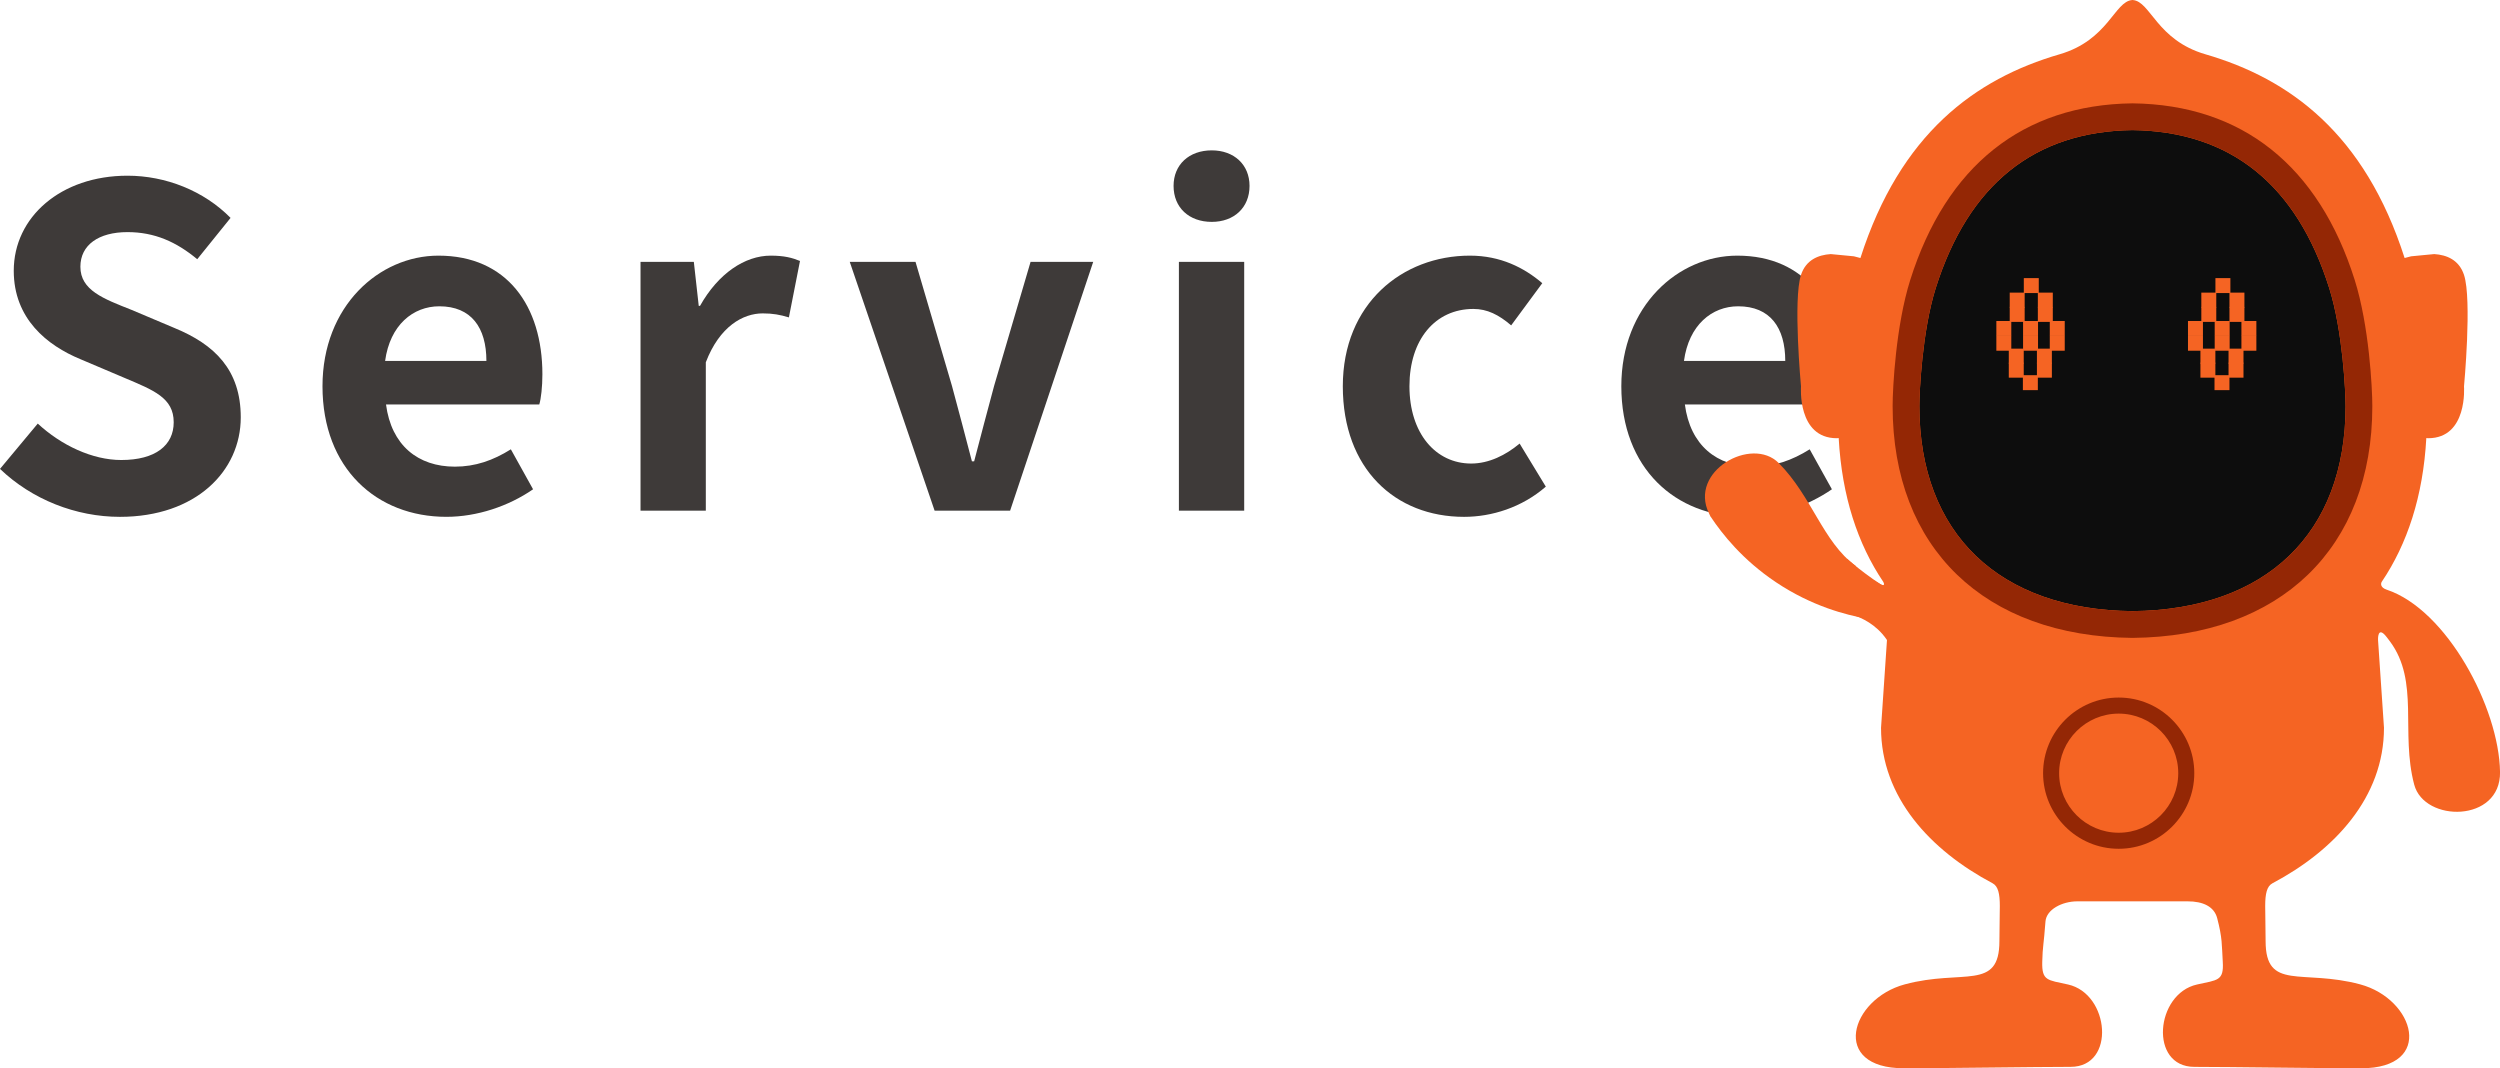 <?xml version="1.0" encoding="utf-8"?>
<!-- Generator: Adobe Illustrator 26.3.1, SVG Export Plug-In . SVG Version: 6.00 Build 0)  -->
<svg version="1.1" xmlns="http://www.w3.org/2000/svg" xmlns:xlink="http://www.w3.org/1999/xlink" x="0px" y="0px"
	 viewBox="0 0 135.073 57.72" style="enable-background:new 0 0 135.073 57.72;" xml:space="preserve">
<style type="text/css">
	.st0{fill:#F5F5F5;}
	.st1{fill:#FFDED2;}
	.st2{fill:#C1E5D2;}
	.st3{fill:#FFE2BB;}
	.st4{fill:#BDCBE0;}
	.st5{fill:none;}
	.st6{fill:#F43B3B;}
	.st7{fill:#FFFFFF;}
	.st8{fill:#232323;}
	.st9{clip-path:url(#SVGID_00000105390099207156455350000002559238418704193687_);}
	.st10{fill:#231815;}
	.st11{fill:#FFFFFF;stroke:#F33B3B;stroke-width:2;stroke-linecap:round;stroke-linejoin:round;stroke-miterlimit:10;}
	.st12{fill:#4D5357;}
	.st13{fill:none;stroke:#000000;stroke-miterlimit:10;}
	.st14{fill:#343432;}
	.st15{fill:none;stroke:#343432;stroke-width:2;stroke-linecap:round;stroke-linejoin:round;stroke-miterlimit:10;}
	.st16{fill:#3E3A39;}
	.st17{fill:#F13B3B;}
	.st18{fill:#F56423;}
	.st19{fill:#0DBF84;}
	.st20{fill:#FFBE08;}
	.st21{fill:#3A67BF;}
	.st22{fill:#C9C9C9;}
	.st23{fill:#E6E6E6;}
	.st24{fill:#D64816;}
	.st25{fill:#FAAD86;}
	.st26{fill:#DADADA;}
	.st27{fill:#EFEFEF;}
	.st28{fill:#CDCDCD;}
	.st29{fill:#494949;}
	.st30{fill:#EC804F;}
	.st31{fill:#2F312E;}
	.st32{fill:#B83202;}
	.st33{fill:#ECECED;}
	.st34{fill:#B9B8B8;}
	.st35{fill:#EDEDED;}
	.st36{fill:#E3E3E2;}
	.st37{fill:#6E90CA;}
	.st38{fill:#E1E1E1;}
	.st39{fill:#0D0D0D;}
	.st40{fill:#942705;}
	.st41{fill:#0EA568;}
	.st42{fill:#82DBB0;}
	.st43{fill:#0A8952;}
	.st44{fill:#077543;}
	.st45{fill:#2C5594;}
	.st46{fill:#99B3D1;}
	.st47{fill:#1D3860;}
	.st48{fill:#2E302F;}
	.st49{fill:#CACACA;}
	.st50{fill:#B9B9B9;}
	.st51{fill:#D8D7D7;}
	.st52{fill:#DD970B;}
	.st53{fill:#F9CF85;}
	.st54{fill:#C98409;}
	.st55{fill:#DA940B;}
	.st56{fill:#FFCFCF;}
	.st57{fill:#31312E;}
	.st58{clip-path:url(#SVGID_00000009565218619878397610000012131799160273256589_);}
	.st59{fill:#EFA3A3;}
	.st60{fill:#E66D6D;}
	.st61{fill:#DBDBDB;}
	.st62{fill:#BFBFBF;}
	.st63{fill:#E4E4E4;}
	.st64{fill:#4583C3;}
	.st65{fill:#616161;}
	.st66{fill:#E5E5E5;}
	.st67{fill:#303030;}
	.st68{fill:#B6B6B6;}
	.st69{fill:#EBEBEB;}
	.st70{fill:#D28C0B;}
	.st71{fill:#BE8009;}
	.st72{fill:#7F1212;}
	.st73{clip-path:url(#SVGID_00000163781819430010642990000004122455399290097847_);}
	.st74{clip-path:url(#SVGID_00000181068096739915178830000001521786129575896971_);}
	.st75{clip-path:url(#SVGID_00000158023747264861216690000008324443991100139156_);}
	.st76{fill:#B4B4B4;}
	.st77{fill:#E39797;}
	.st78{fill:#E9E9E9;}
	.st79{fill:#808080;}
	.st80{fill:#C43232;}
	.st81{fill:#BEBEBE;}
	.st82{fill:#D5D5D5;}
	.st83{fill:#E3E3E3;}
	.st84{fill:#BBBBBB;}
	.st85{fill:#ECECEC;}
	.st86{fill:#AF2020;}
	.st87{fill:#B7B7B7;}
	.st88{fill:#D8D8D7;}
	.st89{fill:#E2E2E2;}
	.st90{fill:#102774;}
	.st91{fill:#2F302F;}
	.st92{clip-path:url(#SVGID_00000148638973604381520260000002738710022600218261_);}
	.st93{clip-path:url(#SVGID_00000000186606564013922310000005217743246719610266_);}
	.st94{clip-path:url(#SVGID_00000093856608329310803320000006601193211300011906_);}
	.st95{clip-path:url(#SVGID_00000036250258257809328050000000510135387026064558_);}
	.st96{fill:#F7F7F7;}
	.st97{fill:#F1F1F1;}
	.st98{fill:#EDA911;}
	.st99{fill:#FAC65E;}
	.st100{fill:#59CF9E;}
	.st101{fill:#D4D4D4;}
	.st102{fill:#C5C5C5;}
	.st103{fill:#D8920B;}
	.st104{fill:#FCC85E;}
	.st105{fill:#F7AF00;}
	.st106{fill:#F4CA80;}
	.st107{fill:#FFB908;}
	.st108{fill:#E7E7E7;}
	.st109{fill:#E0E0E0;}
	.st110{fill:#EFAB11;}
	.st111{fill:#FF804A;}
	.st112{fill:#CECECE;}
	.st113{fill:#C2C2C2;}
	.st114{fill:#DDDDDD;}
	.st115{fill:#A1A1A1;}
	.st116{opacity:0.44;fill:#FFDED2;}
	.st117{fill:#818181;}
	.st118{clip-path:url(#SVGID_00000093856608329310803320000006601193211300011906_);fill:#FF804A;}
	.st119{clip-path:url(#SVGID_00000093856608329310803320000006601193211300011906_);fill:#FFFFFF;}
	.st120{fill:#EAA611;}
	.st121{fill:#962705;}
	.st122{clip-path:url(#SVGID_00000093856608329310803320000006601193211300011906_);fill:#962705;}
	.st123{clip-path:url(#SVGID_00000093856608329310803320000006601193211300011906_);fill:#EDEDED;}
	.st124{fill:#838383;}
	.st125{fill:none;stroke:#EB651D;stroke-miterlimit:10;}
	.st126{fill:#B33202;}
	.st127{clip-path:url(#SVGID_00000093856608329310803320000006601193211300011906_);fill:#077543;}
	.st128{clip-path:url(#SVGID_00000093856608329310803320000006601193211300011906_);fill:#0A8952;}
	.st129{clip-path:url(#SVGID_00000093856608329310803320000006601193211300011906_);fill:#0EA568;}
	.st130{clip-path:url(#SVGID_00000093856608329310803320000006601193211300011906_);fill:#0DBF84;}
	.st131{clip-path:url(#SVGID_00000093856608329310803320000006601193211300011906_);fill:#59D1A0;}
	.st132{clip-path:url(#SVGID_00000093856608329310803320000006601193211300011906_);fill:#82DBB0;}
	.st133{clip-path:url(#SVGID_00000093856608329310803320000006601193211300011906_);fill:#C1E5D2;}
	.st134{fill:#30312E;}
	.st135{fill:#616060;}
	.st136{fill:#B4B3B2;}
	.st137{fill:none;stroke:#343432;stroke-miterlimit:10;}
	.st138{clip-path:url(#SVGID_00000093856608329310803320000006601193211300011906_);fill:#DD970B;}
	.st139{fill:#102744;}
	.st140{clip-path:url(#SVGID_00000093856608329310803320000006601193211300011906_);fill:#FFDED2;}
	.st141{clip-path:url(#SVGID_00000093856608329310803320000006601193211300011906_);fill:#F56423;}
	.st142{fill:#C4C4C4;}
	.st143{fill:#DA2834;}
	.st144{fill:none;stroke:#DA6D6D;stroke-miterlimit:10;}
	.st145{fill:#7D000E;}
	.st146{fill:#EFAB12;}
	.st147{fill:#91ABC9;}
	.st148{fill:#DEDEDE;}
	.st149{fill:#2C558C;}
	.st150{fill:#E8A411;}
	.st151{fill:#F2C880;}
	.st152{fill:#FAFAFA;}
	.st153{clip-path:url(#SVGID_00000015345626879323274350000011178855442625667495_);}
	.st154{fill:#FFFFFF;stroke:#3E3A39;stroke-width:3;stroke-linecap:round;stroke-linejoin:round;stroke-miterlimit:10;}
	.st155{fill:#D1D1D1;}
	.st156{fill:#AC2020;}
	.st157{fill:#92ACCA;}
	.st158{fill:#BEE2CF;}
	.st159{fill:#C4C3C3;}
	.st160{fill:#9E9E9E;}
	.st161{fill:#B5B4B4;}
	.st162{fill:#D4D3D2;}
	.st163{fill:#E9E8E8;}
	.st164{fill:#78171C;}
	.st165{fill:#F5AD00;}
	.st166{fill:#F5C15E;}
	.st167{fill:#D6900B;}
	.st168{fill:#FFB708;}
	.st169{fill:#C3C3C3;}
	.st170{fill:#DFDFDF;}
	.st171{fill:#4587C7;}
	.st172{fill:#E8E8E8;}
	.st173{fill:#DEDDDD;}
	.st174{fill:#E73B3B;}
	.st175{fill:#D9D9D9;}
	.st176{fill:#BABABA;}
	.st177{clip-path:url(#SVGID_00000111168850550492289930000000978678196725928104_);}
	.st178{clip-path:url(#SVGID_00000114034327360190450950000009733393137618154638_);}
	.st179{clip-path:url(#SVGID_00000111168850550492289930000000978678196725928104_);fill:#FF804A;}
	.st180{clip-path:url(#SVGID_00000111168850550492289930000000978678196725928104_);fill:#FFFFFF;}
	.st181{clip-path:url(#SVGID_00000111168850550492289930000000978678196725928104_);fill:#962705;}
	.st182{clip-path:url(#SVGID_00000111168850550492289930000000978678196725928104_);fill:#EDEDED;}
	.st183{clip-path:url(#SVGID_00000111168850550492289930000000978678196725928104_);fill:#077543;}
	.st184{clip-path:url(#SVGID_00000111168850550492289930000000978678196725928104_);fill:#0A8952;}
	.st185{clip-path:url(#SVGID_00000111168850550492289930000000978678196725928104_);fill:#0EA568;}
	.st186{clip-path:url(#SVGID_00000111168850550492289930000000978678196725928104_);fill:#0DBF84;}
	.st187{clip-path:url(#SVGID_00000111168850550492289930000000978678196725928104_);fill:#59D1A0;}
	.st188{clip-path:url(#SVGID_00000111168850550492289930000000978678196725928104_);fill:#82DBB0;}
	.st189{clip-path:url(#SVGID_00000111168850550492289930000000978678196725928104_);fill:#C1E5D2;}
	.st190{clip-path:url(#SVGID_00000111168850550492289930000000978678196725928104_);fill:#DD970B;}
	.st191{clip-path:url(#SVGID_00000111168850550492289930000000978678196725928104_);fill:#FFDED2;}
	.st192{clip-path:url(#SVGID_00000111168850550492289930000000978678196725928104_);fill:#F56423;}
	.st193{clip-path:url(#SVGID_00000014622445151175943580000002397087760728928182_);}
	.st194{fill:none;stroke:#C8E600;stroke-width:2;stroke-miterlimit:10;}
	.st195{fill:none;stroke:#C8E600;stroke-width:4;stroke-miterlimit:10;}
	.st196{fill:#C8E600;}
	.st197{fill:none;stroke:#3D71F1;stroke-width:2;stroke-miterlimit:10;}
	.st198{fill:#E52828;}
	.st199{fill:#C13232;}
	.st200{fill:#E36D6D;}
	.st201{fill:#ECA0A0;}
	.st202{fill:#F26423;}
	.st203{fill:#EF5100;}
	.st204{fill:#D34816;}
	.st205{fill:#B53202;}
	.st206{fill:#F7AA83;}
	.st207{fill:#FFDBCF;}
	.st208{fill:#FFBB08;}
	.st209{fill:#F9B100;}
	.st210{fill:#00AF69;}
	.st211{fill:#0A8652;}
	.st212{fill:#59D1A0;}
	.st213{fill:#3A67BE;}
	.st214{fill:#1D5EB9;}
	.st215{fill:#96B0CE;}
	.st216{fill:#BAC8DD;}
	.st217{fill:#848484;}
	.st218{fill:#EAEAEA;}
	.st219{fill:#F2F2F2;}
	.st220{fill:#F9F9F9;}
	.st221{fill:#F4F4F4;}
	.st222{fill:none;stroke:#000000;stroke-width:4;stroke-linecap:round;stroke-linejoin:round;stroke-miterlimit:10;}
	.st223{fill:none;stroke:#000000;stroke-width:4;stroke-linecap:round;stroke-linejoin:round;}
	.st224{fill:none;stroke:#000000;stroke-width:4;stroke-linejoin:round;stroke-miterlimit:10;}
	.st225{fill:none;stroke:#FFFFFF;stroke-width:3;stroke-miterlimit:10;}
	.st226{fill:#3D71F1;}
</style>
<g id="背景">
</g>
<g id="デザイン_x5F_テキストなど">
</g>
<g id="SVG">
	<g>
		<g>
			<path class="st16" d="M0,25.334l2.04-2.448c1.271,1.176,2.952,1.968,4.512,1.968c1.849,0,2.833-0.792,2.833-2.04
				c0-1.32-1.08-1.729-2.665-2.4l-2.376-1.008c-1.8-0.744-3.601-2.185-3.601-4.776c0-2.904,2.545-5.137,6.145-5.137
				c2.064,0,4.129,0.816,5.569,2.28l-1.801,2.232c-1.128-0.937-2.304-1.464-3.769-1.464c-1.56,0-2.544,0.695-2.544,1.872
				c0,1.271,1.248,1.728,2.761,2.328l2.328,0.983c2.16,0.889,3.576,2.257,3.576,4.825c0,2.904-2.425,5.376-6.528,5.376
				C4.104,27.926,1.728,26.99,0,25.334z"/>
			<path class="st16" d="M17.424,20.869c0-4.345,3.072-7.057,6.265-7.057c3.696,0,5.616,2.712,5.616,6.409
				c0,0.672-0.072,1.319-0.168,1.632h-8.281c0.288,2.208,1.729,3.36,3.721,3.36c1.104,0,2.064-0.336,3.024-0.937l1.2,2.16
				c-1.32,0.912-3.024,1.488-4.681,1.488C20.352,27.926,17.424,25.309,17.424,20.869z M26.28,19.501c0-1.8-0.816-2.952-2.544-2.952
				c-1.416,0-2.664,1.008-2.929,2.952H26.28z"/>
			<path class="st16" d="M34.607,14.148h2.88l0.265,2.376h0.071c0.984-1.752,2.425-2.712,3.816-2.712
				c0.744,0,1.177,0.12,1.584,0.288l-0.6,3.049c-0.48-0.145-0.864-0.217-1.416-0.217c-1.057,0-2.328,0.696-3.072,2.641v8.017h-3.528
				V14.148z"/>
			<path class="st16" d="M45.911,14.148h3.553l1.968,6.697c0.36,1.319,0.721,2.712,1.08,4.08h0.12c0.36-1.368,0.721-2.761,1.08-4.08
				l1.969-6.697h3.384L54.576,27.59h-4.08L45.911,14.148z"/>
			<path class="st16" d="M63.407,10.044c0-1.151,0.84-1.92,2.064-1.92c1.2,0,2.04,0.769,2.04,1.92c0,1.177-0.84,1.944-2.04,1.944
				C64.247,11.988,63.407,11.221,63.407,10.044z M63.695,14.148h3.528V27.59h-3.528V14.148z"/>
			<path class="st16" d="M72.551,20.869c0-4.464,3.217-7.057,6.865-7.057c1.655,0,2.928,0.648,3.912,1.488l-1.681,2.28
				c-0.672-0.576-1.296-0.888-2.04-0.888c-2.064,0-3.456,1.655-3.456,4.176c0,2.544,1.416,4.177,3.336,4.177
				c0.96,0,1.872-0.456,2.616-1.08l1.416,2.328c-1.296,1.128-2.928,1.632-4.416,1.632C75.383,27.926,72.551,25.334,72.551,20.869z"
				/>
			<path class="st16" d="M87.599,20.869c0-4.345,3.072-7.057,6.265-7.057c3.696,0,5.616,2.712,5.616,6.409
				c0,0.672-0.071,1.319-0.168,1.632h-8.28c0.288,2.208,1.728,3.36,3.72,3.36c1.104,0,2.064-0.336,3.024-0.937l1.2,2.16
				c-1.32,0.912-3.024,1.488-4.681,1.488C90.527,27.926,87.599,25.309,87.599,20.869z M96.456,19.501c0-1.8-0.816-2.952-2.545-2.952
				c-1.416,0-2.664,1.008-2.928,2.952H96.456z"/>
		</g>
		<g>
			<path class="st18" d="M100.543,31.192c0.455-0.122,1.135,0.529,1.238,0.404c0.037-0.044-0.026-0.153-0.035-0.167
				c-1.373-2.04-2.231-4.615-2.403-7.761c-0.032,0.006-0.065,0.009-0.099,0.009c-2.153,0-1.937-2.798-1.937-2.798
				s-0.439-4.699,0-6.027c0.266-0.807,0.927-1.079,1.607-1.124l1.251,0.12c0.132,0.031,0.251,0.062,0.352,0.092
				c2.154-6.722,6.206-9.681,10.761-11.007c2.636-0.768,2.963-2.857,3.923-2.931V0c0.006,0,0.028,0,0.034,0v0.002
				c0.959,0.075,1.287,2.164,3.923,2.931c4.554,1.326,8.607,4.285,10.761,11.007c0.101-0.03,0.219-0.061,0.352-0.092l1.25-0.12
				c0.68,0.044,1.34,0.317,1.607,1.124c0.439,1.328,0,6.027,0,6.027s0.215,2.798-1.937,2.798c-0.034,0-0.067-0.003-0.099-0.009
				c-0.173,3.146-1.03,5.721-2.404,7.761c-0.061,0.091-0.094,0.312,0.262,0.431c3.239,1.074,6.073,6.371,6.125,9.853
				c0.041,2.741-4.095,2.738-4.638,0.677c-0.745-2.824,0.294-5.566-1.304-7.728c-0.059-0.08-0.12-0.158-0.18-0.237
				c-0.514-0.669-0.469,0.156-0.469,0.156l0.321,4.741c0,3.761-2.677,6.628-6.026,8.401c-0.302,0.16-0.392,0.563-0.392,1.229
				c0,0.639,0.022,1.18,0.022,1.893c0,2.716,1.972,1.497,5.109,2.34c2.955,0.794,4.049,4.534,0.053,4.534
				c-2.191,0-7.133-0.076-9.008-0.076c-2.459,0-2.111-3.949,0.14-4.45c1.112-0.247,1.455-0.191,1.392-1.223
				c-0.056-0.918-0.018-1.278-0.302-2.362c-0.165-0.628-0.764-0.909-1.599-0.909h-2.959h-0.034h-2.959
				c-0.835,0-1.68,0.446-1.727,1.093c-0.092,1.26-0.154,1.321-0.174,2.177c-0.025,1.034,0.28,0.976,1.392,1.223
				c2.251,0.501,2.599,4.45,0.14,4.45c-1.875,0-6.817,0.076-9.008,0.076c-3.996,0-2.902-3.741,0.053-4.534
				c3.137-0.842,5.109,0.377,5.109-2.34c0-0.713,0.022-1.254,0.022-1.893c0-0.666-0.09-1.069-0.392-1.229
				c-3.348-1.773-6.026-4.64-6.026-8.401l0.321-4.741c-0.074-0.11-0.158-0.22-0.254-0.33c-0.598-0.682-1.356-0.975-1.862-1.108
				C99.947,31.685,100.256,31.27,100.543,31.192z"/>
			<path class="st18" d="M92.408,27.891c0.001,0.001,0.014,0.03,0.015,0.031l0.008,0.003c0.618,0.929,1.723,2.328,3.519,3.53
				c1.942,1.301,3.801,1.772,4.874,1.962c-0.189-0.947-0.378-1.895-0.567-2.842c-1.77-1.301-2.355-3.744-4.155-5.558
				c-1.464-1.476-4.893,0.453-3.761,2.731C92.352,27.773,92.396,27.866,92.408,27.891z"/>
			<path class="st39" d="M115.216,33.019c7.214-0.073,11.513-4.201,11.513-11.074c0-0.755-0.15-4.051-0.884-6.38
				c-1.764-5.596-5.339-8.466-10.629-8.535c-5.289,0.069-8.865,2.939-10.629,8.535c-0.734,2.329-0.884,5.625-0.884,6.38
				C103.703,28.818,108.002,32.946,115.216,33.019"/>
			<path class="st40" d="M102.257,21.945c0,7.66,4.958,12.442,12.955,12.52v0h0.004h0.004v0c7.997-0.078,12.955-4.86,12.955-12.52
				c0-0.985-0.175-4.352-0.951-6.815c-1.947-6.177-6.096-9.474-12.004-9.546v0h-0.004h-0.004v0
				c-5.909,0.072-10.057,3.369-12.004,9.546C102.432,17.593,102.257,20.959,102.257,21.945 M115.216,33.019
				c-7.214-0.073-11.513-4.201-11.513-11.074c0-0.755,0.15-4.051,0.884-6.38c1.764-5.596,5.339-8.466,10.629-8.535
				c5.29,0.069,8.865,2.939,10.629,8.535c0.734,2.329,0.884,5.625,0.884,6.38C126.729,28.818,122.43,32.946,115.216,33.019"/>
			<path class="st18" d="M110.917,41.871c0,2.017,1.635,3.652,3.652,3.652s3.652-1.635,3.652-3.652c0-2.017-1.635-3.652-3.652-3.652
				S110.917,39.855,110.917,41.871"/>
			<path class="st40" d="M114.471,45.859c-2.253,0-4.085-1.833-4.085-4.085c0-2.253,1.833-4.086,4.085-4.086
				c2.253,0,4.085,1.833,4.085,4.086C118.556,44.026,116.723,45.859,114.471,45.859 M114.471,38.556
				c-1.774,0-3.218,1.444-3.218,3.218c0,1.774,1.444,3.218,3.218,3.218c1.774,0,3.218-1.443,3.218-3.218
				C117.689,39.999,116.245,38.556,114.471,38.556"/>
			<g>
				<rect x="119.648" y="20.271" class="st18" width="0.808" height="0.808"/>
				<rect x="120.456" y="16.584" class="st18" width="0.808" height="0.808"/>
				<rect x="121.102" y="17.343" class="st18" width="0.808" height="0.808"/>
				<rect x="119.658" y="17.343" class="st18" width="0.808" height="0.808"/>
				<rect x="118.215" y="17.343" class="st18" width="0.808" height="0.808"/>
				<rect x="121.102" y="18.141" class="st18" width="0.808" height="0.808"/>
				<rect x="119.658" y="18.141" class="st18" width="0.808" height="0.808"/>
				<rect x="118.215" y="18.141" class="st18" width="0.808" height="0.808"/>
				<rect x="118.936" y="16.584" class="st18" width="0.808" height="0.808"/>
				<rect x="119.698" y="15.026" class="st18" width="0.808" height="0.808"/>
				<rect x="120.456" y="15.81" class="st18" width="0.808" height="0.807"/>
				<rect x="118.936" y="15.81" class="st18" width="0.808" height="0.807"/>
				<rect x="120.406" y="18.837" class="st18" width="0.808" height="0.808"/>
				<rect x="118.887" y="18.837" class="st18" width="0.808" height="0.808"/>
				<rect x="120.406" y="19.597" class="st18" width="0.808" height="0.808"/>
				<rect x="118.887" y="19.597" class="st18" width="0.808" height="0.808"/>
			</g>
			<g>
				<rect x="109.295" y="20.271" class="st18" width="0.808" height="0.808"/>
				<rect x="110.103" y="16.584" class="st18" width="0.808" height="0.808"/>
				<rect x="110.748" y="17.343" class="st18" width="0.808" height="0.808"/>
				<rect x="109.305" y="17.343" class="st18" width="0.808" height="0.808"/>
				<rect x="107.861" y="17.343" class="st18" width="0.808" height="0.808"/>
				<rect x="110.748" y="18.141" class="st18" width="0.808" height="0.808"/>
				<rect x="109.305" y="18.141" class="st18" width="0.808" height="0.808"/>
				<rect x="107.861" y="18.141" class="st18" width="0.808" height="0.808"/>
				<rect x="108.583" y="16.584" class="st18" width="0.808" height="0.808"/>
				<rect x="109.345" y="15.026" class="st18" width="0.808" height="0.808"/>
				<rect x="110.103" y="15.81" class="st18" width="0.808" height="0.807"/>
				<rect x="108.583" y="15.81" class="st18" width="0.808" height="0.807"/>
				<rect x="110.053" y="18.837" class="st18" width="0.808" height="0.808"/>
				<rect x="108.533" y="18.837" class="st18" width="0.808" height="0.808"/>
				<rect x="110.053" y="19.597" class="st18" width="0.808" height="0.808"/>
				<rect x="108.533" y="19.597" class="st18" width="0.808" height="0.808"/>
			</g>
			<path class="st18" d="M99.758,31.24c-0.23-0.44-0.016-0.95,0.031-1.055c0.238,0.207,0.456,0.386,0.646,0.536
				c0.157,0.124,0.425,0.331,0.772,0.575c0.207,0.146,0.39,0.267,0.536,0.362C100.899,32.042,100.04,31.779,99.758,31.24z"/>
		</g>
	</g>
</g>
<g id="json">
</g>
<g id="上から被せるデザイン">
</g>
<g id="修正点について">
</g>
<g id="サイズ_x3001_幅など">
</g>
<g id="グリッド線">
</g>
</svg>
